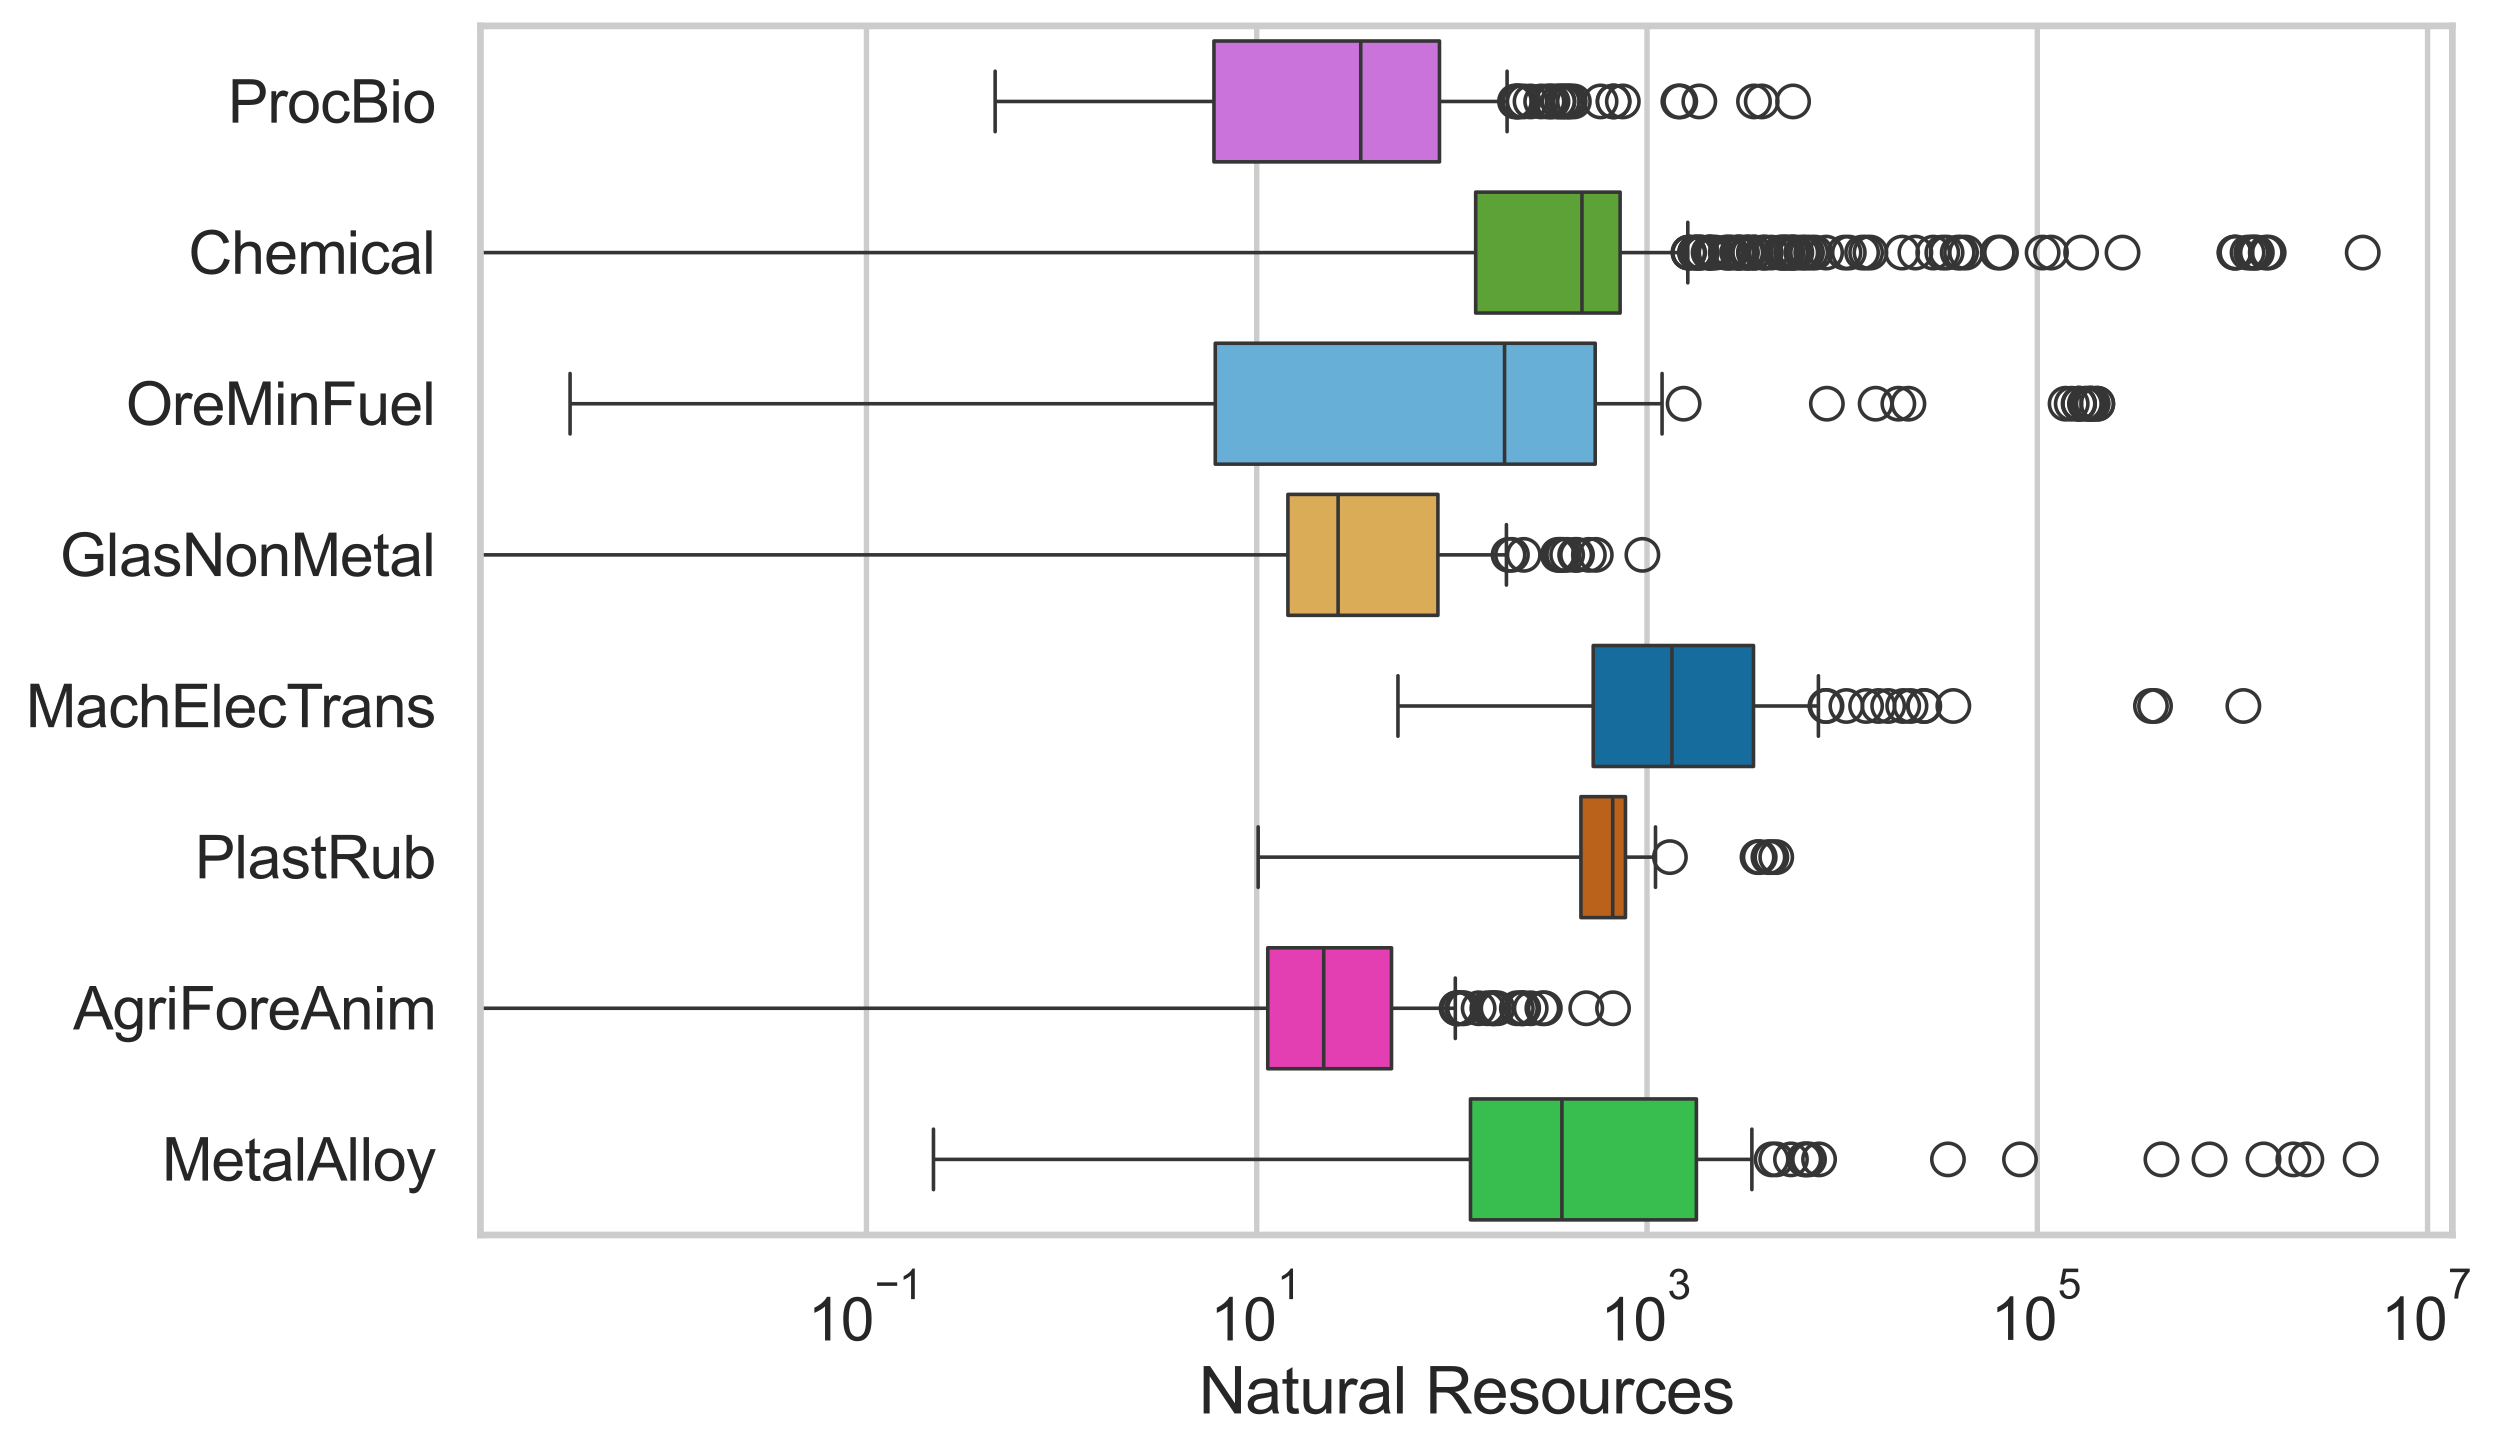 <?xml version="1.0" encoding="utf-8" standalone="no"?>
<!DOCTYPE svg PUBLIC "-//W3C//DTD SVG 1.1//EN"
  "http://www.w3.org/Graphics/SVG/1.1/DTD/svg11.dtd">
<svg xmlns:xlink="http://www.w3.org/1999/xlink" width="695.697pt" height="404.121pt" viewBox="0 0 695.697 404.121" xmlns="http://www.w3.org/2000/svg" version="1.1">
 <defs>
  <style type="text/css">*{stroke-linejoin: round; stroke-linecap: butt}</style>
 </defs>
 <g id="figure_1">
  <g id="patch_1">
   <path d="M 0 404.121 
L 695.697 404.121 
L 695.697 0 
L 0 0 
z
" style="fill: #ffffff"/>
  </g>
  <g id="axes_1">
   <g id="patch_2">
    <path d="M 133.697 343.665 
L 682.443 343.665 
L 682.443 7.2 
L 133.697 7.2 
z
" style="fill: #ffffff"/>
   </g>
   <g id="matplotlib.axis_1">
    <g id="xtick_1">
     <g id="line2d_1">
      <path d="M 241.115 343.665 
L 241.115 7.2 
" clip-path="url(#pe15b0f391d)" style="fill: none; stroke: #cccccc; stroke-width: 1.5; stroke-linecap: round"/>
     </g>
     <g id="text_1">
      <!-- $\mathdefault{10^{-1}}$ -->
      <g style="fill: #262626" transform="translate(224.78 373.18) scale(0.165 -0.165)">
       <defs>
        <path id="ArialMT-31" d="M 2384 0 
L 1822 0 
L 1822 3584 
Q 1619 3391 1289 3197 
Q 959 3003 697 2906 
L 697 3450 
Q 1169 3672 1522 3987 
Q 1875 4303 2022 4600 
L 2384 4600 
L 2384 0 
z
" transform="scale(0.016)"/>
        <path id="ArialMT-30" d="M 266 2259 
Q 266 3072 433 3567 
Q 600 4063 929 4331 
Q 1259 4600 1759 4600 
Q 2128 4600 2406 4451 
Q 2684 4303 2865 4023 
Q 3047 3744 3150 3342 
Q 3253 2941 3253 2259 
Q 3253 1453 3087 958 
Q 2922 463 2592 192 
Q 2263 -78 1759 -78 
Q 1097 -78 719 397 
Q 266 969 266 2259 
z
M 844 2259 
Q 844 1131 1108 757 
Q 1372 384 1759 384 
Q 2147 384 2411 759 
Q 2675 1134 2675 2259 
Q 2675 3391 2411 3762 
Q 2147 4134 1753 4134 
Q 1366 4134 1134 3806 
Q 844 3388 844 2259 
z
" transform="scale(0.016)"/>
        <path id="ArialMT-2212" d="M 3381 1997 
L 356 1997 
L 356 2522 
L 3381 2522 
L 3381 1997 
z
" transform="scale(0.016)"/>
       </defs>
       <use xlink:href="#ArialMT-31" transform="translate(0 0.994)"/>
       <use xlink:href="#ArialMT-30" transform="translate(55.615 0.994)"/>
       <use xlink:href="#ArialMT-2212" transform="translate(112.973 70.688) scale(0.7)"/>
       <use xlink:href="#ArialMT-31" transform="translate(153.852 70.688) scale(0.7)"/>
      </g>
     </g>
    </g>
    <g id="xtick_2">
     <g id="line2d_2">
      <path d="M 349.723 343.665 
L 349.723 7.2 
" clip-path="url(#pe15b0f391d)" style="fill: none; stroke: #cccccc; stroke-width: 1.5; stroke-linecap: round"/>
     </g>
     <g id="text_2">
      <!-- $\mathdefault{10^{1}}$ -->
      <g style="fill: #262626" transform="translate(336.77 373.18) scale(0.165 -0.165)">
       <use xlink:href="#ArialMT-31" transform="translate(0 0.994)"/>
       <use xlink:href="#ArialMT-30" transform="translate(55.615 0.994)"/>
       <use xlink:href="#ArialMT-31" transform="translate(112.973 70.688) scale(0.7)"/>
      </g>
     </g>
    </g>
    <g id="xtick_3">
     <g id="line2d_3">
      <path d="M 458.33 343.665 
L 458.33 7.2 
" clip-path="url(#pe15b0f391d)" style="fill: none; stroke: #cccccc; stroke-width: 1.5; stroke-linecap: round"/>
     </g>
     <g id="text_3">
      <!-- $\mathdefault{10^{3}}$ -->
      <g style="fill: #262626" transform="translate(445.377 373.18) scale(0.165 -0.165)">
       <defs>
        <path id="ArialMT-33" d="M 269 1209 
L 831 1284 
Q 928 806 1161 595 
Q 1394 384 1728 384 
Q 2125 384 2398 659 
Q 2672 934 2672 1341 
Q 2672 1728 2419 1979 
Q 2166 2231 1775 2231 
Q 1616 2231 1378 2169 
L 1441 2663 
Q 1497 2656 1531 2656 
Q 1891 2656 2178 2843 
Q 2466 3031 2466 3422 
Q 2466 3731 2256 3934 
Q 2047 4138 1716 4138 
Q 1388 4138 1169 3931 
Q 950 3725 888 3313 
L 325 3413 
Q 428 3978 793 4289 
Q 1159 4600 1703 4600 
Q 2078 4600 2393 4439 
Q 2709 4278 2876 4000 
Q 3044 3722 3044 3409 
Q 3044 3113 2884 2869 
Q 2725 2625 2413 2481 
Q 2819 2388 3044 2092 
Q 3269 1797 3269 1353 
Q 3269 753 2831 336 
Q 2394 -81 1725 -81 
Q 1122 -81 723 278 
Q 325 638 269 1209 
z
" transform="scale(0.016)"/>
       </defs>
       <use xlink:href="#ArialMT-31" transform="translate(0 0.994)"/>
       <use xlink:href="#ArialMT-30" transform="translate(55.615 0.994)"/>
       <use xlink:href="#ArialMT-33" transform="translate(112.973 70.688) scale(0.7)"/>
      </g>
     </g>
    </g>
    <g id="xtick_4">
     <g id="line2d_4">
      <path d="M 566.937 343.665 
L 566.937 7.2 
" clip-path="url(#pe15b0f391d)" style="fill: none; stroke: #cccccc; stroke-width: 1.5; stroke-linecap: round"/>
     </g>
     <g id="text_4">
      <!-- $\mathdefault{10^{5}}$ -->
      <g style="fill: #262626" transform="translate(553.985 373.015) scale(0.165 -0.165)">
       <defs>
        <path id="ArialMT-35" d="M 266 1200 
L 856 1250 
Q 922 819 1161 601 
Q 1400 384 1738 384 
Q 2144 384 2425 690 
Q 2706 997 2706 1503 
Q 2706 1984 2436 2262 
Q 2166 2541 1728 2541 
Q 1456 2541 1237 2417 
Q 1019 2294 894 2097 
L 366 2166 
L 809 4519 
L 3088 4519 
L 3088 3981 
L 1259 3981 
L 1013 2750 
Q 1425 3038 1878 3038 
Q 2478 3038 2890 2622 
Q 3303 2206 3303 1553 
Q 3303 931 2941 478 
Q 2500 -78 1738 -78 
Q 1113 -78 717 272 
Q 322 622 266 1200 
z
" transform="scale(0.016)"/>
       </defs>
       <use xlink:href="#ArialMT-31" transform="translate(0 0.88)"/>
       <use xlink:href="#ArialMT-30" transform="translate(55.615 0.88)"/>
       <use xlink:href="#ArialMT-35" transform="translate(112.973 70.573) scale(0.7)"/>
      </g>
     </g>
    </g>
    <g id="xtick_5">
     <g id="line2d_5">
      <path d="M 675.545 343.665 
L 675.545 7.2 
" clip-path="url(#pe15b0f391d)" style="fill: none; stroke: #cccccc; stroke-width: 1.5; stroke-linecap: round"/>
     </g>
     <g id="text_5">
      <!-- $\mathdefault{10^{7}}$ -->
      <g style="fill: #262626" transform="translate(662.592 373.015) scale(0.165 -0.165)">
       <defs>
        <path id="ArialMT-37" d="M 303 3981 
L 303 4522 
L 3269 4522 
L 3269 4084 
Q 2831 3619 2401 2847 
Q 1972 2075 1738 1259 
Q 1569 684 1522 0 
L 944 0 
Q 953 541 1156 1306 
Q 1359 2072 1739 2783 
Q 2119 3494 2547 3981 
L 303 3981 
z
" transform="scale(0.016)"/>
       </defs>
       <use xlink:href="#ArialMT-31" transform="translate(0 0.847)"/>
       <use xlink:href="#ArialMT-30" transform="translate(55.615 0.847)"/>
       <use xlink:href="#ArialMT-37" transform="translate(112.973 70.541) scale(0.7)"/>
      </g>
     </g>
    </g>
    <g id="text_6">
     <!-- Natural Resources -->
     <g style="fill: #262626" transform="translate(333.543 393.344) scale(0.18 -0.18)">
      <defs>
       <path id="ArialMT-4e" d="M 488 0 
L 488 4581 
L 1109 4581 
L 3516 984 
L 3516 4581 
L 4097 4581 
L 4097 0 
L 3475 0 
L 1069 3600 
L 1069 0 
L 488 0 
z
" transform="scale(0.016)"/>
       <path id="ArialMT-61" d="M 2588 409 
Q 2275 144 1986 34 
Q 1697 -75 1366 -75 
Q 819 -75 525 192 
Q 231 459 231 875 
Q 231 1119 342 1320 
Q 453 1522 633 1644 
Q 813 1766 1038 1828 
Q 1203 1872 1538 1913 
Q 2219 1994 2541 2106 
Q 2544 2222 2544 2253 
Q 2544 2597 2384 2738 
Q 2169 2928 1744 2928 
Q 1347 2928 1158 2789 
Q 969 2650 878 2297 
L 328 2372 
Q 403 2725 575 2942 
Q 747 3159 1072 3276 
Q 1397 3394 1825 3394 
Q 2250 3394 2515 3294 
Q 2781 3194 2906 3042 
Q 3031 2891 3081 2659 
Q 3109 2516 3109 2141 
L 3109 1391 
Q 3109 606 3145 398 
Q 3181 191 3288 0 
L 2700 0 
Q 2613 175 2588 409 
z
M 2541 1666 
Q 2234 1541 1622 1453 
Q 1275 1403 1131 1340 
Q 988 1278 909 1158 
Q 831 1038 831 891 
Q 831 666 1001 516 
Q 1172 366 1500 366 
Q 1825 366 2078 508 
Q 2331 650 2450 897 
Q 2541 1088 2541 1459 
L 2541 1666 
z
" transform="scale(0.016)"/>
       <path id="ArialMT-74" d="M 1650 503 
L 1731 6 
Q 1494 -44 1306 -44 
Q 1000 -44 831 53 
Q 663 150 594 308 
Q 525 466 525 972 
L 525 2881 
L 113 2881 
L 113 3319 
L 525 3319 
L 525 4141 
L 1084 4478 
L 1084 3319 
L 1650 3319 
L 1650 2881 
L 1084 2881 
L 1084 941 
Q 1084 700 1114 631 
Q 1144 563 1211 522 
Q 1278 481 1403 481 
Q 1497 481 1650 503 
z
" transform="scale(0.016)"/>
       <path id="ArialMT-75" d="M 2597 0 
L 2597 488 
Q 2209 -75 1544 -75 
Q 1250 -75 995 37 
Q 741 150 617 320 
Q 494 491 444 738 
Q 409 903 409 1263 
L 409 3319 
L 972 3319 
L 972 1478 
Q 972 1038 1006 884 
Q 1059 663 1231 536 
Q 1403 409 1656 409 
Q 1909 409 2131 539 
Q 2353 669 2445 892 
Q 2538 1116 2538 1541 
L 2538 3319 
L 3100 3319 
L 3100 0 
L 2597 0 
z
" transform="scale(0.016)"/>
       <path id="ArialMT-72" d="M 416 0 
L 416 3319 
L 922 3319 
L 922 2816 
Q 1116 3169 1280 3281 
Q 1444 3394 1641 3394 
Q 1925 3394 2219 3213 
L 2025 2691 
Q 1819 2813 1613 2813 
Q 1428 2813 1281 2702 
Q 1134 2591 1072 2394 
Q 978 2094 978 1738 
L 978 0 
L 416 0 
z
" transform="scale(0.016)"/>
       <path id="ArialMT-6c" d="M 409 0 
L 409 4581 
L 972 4581 
L 972 0 
L 409 0 
z
" transform="scale(0.016)"/>
       <path id="ArialMT-20" transform="scale(0.016)"/>
       <path id="ArialMT-52" d="M 503 0 
L 503 4581 
L 2534 4581 
Q 3147 4581 3465 4457 
Q 3784 4334 3975 4021 
Q 4166 3709 4166 3331 
Q 4166 2844 3850 2509 
Q 3534 2175 2875 2084 
Q 3116 1969 3241 1856 
Q 3506 1613 3744 1247 
L 4541 0 
L 3778 0 
L 3172 953 
Q 2906 1366 2734 1584 
Q 2563 1803 2427 1890 
Q 2291 1978 2150 2013 
Q 2047 2034 1813 2034 
L 1109 2034 
L 1109 0 
L 503 0 
z
M 1109 2559 
L 2413 2559 
Q 2828 2559 3062 2645 
Q 3297 2731 3419 2920 
Q 3541 3109 3541 3331 
Q 3541 3656 3305 3865 
Q 3069 4075 2559 4075 
L 1109 4075 
L 1109 2559 
z
" transform="scale(0.016)"/>
       <path id="ArialMT-65" d="M 2694 1069 
L 3275 997 
Q 3138 488 2766 206 
Q 2394 -75 1816 -75 
Q 1088 -75 661 373 
Q 234 822 234 1631 
Q 234 2469 665 2931 
Q 1097 3394 1784 3394 
Q 2450 3394 2872 2941 
Q 3294 2488 3294 1666 
Q 3294 1616 3291 1516 
L 816 1516 
Q 847 969 1125 678 
Q 1403 388 1819 388 
Q 2128 388 2347 550 
Q 2566 713 2694 1069 
z
M 847 1978 
L 2700 1978 
Q 2663 2397 2488 2606 
Q 2219 2931 1791 2931 
Q 1403 2931 1139 2672 
Q 875 2413 847 1978 
z
" transform="scale(0.016)"/>
       <path id="ArialMT-73" d="M 197 991 
L 753 1078 
Q 800 744 1014 566 
Q 1228 388 1613 388 
Q 2000 388 2187 545 
Q 2375 703 2375 916 
Q 2375 1106 2209 1216 
Q 2094 1291 1634 1406 
Q 1016 1563 777 1677 
Q 538 1791 414 1992 
Q 291 2194 291 2438 
Q 291 2659 392 2848 
Q 494 3038 669 3163 
Q 800 3259 1026 3326 
Q 1253 3394 1513 3394 
Q 1903 3394 2198 3281 
Q 2494 3169 2634 2976 
Q 2775 2784 2828 2463 
L 2278 2388 
Q 2241 2644 2061 2787 
Q 1881 2931 1553 2931 
Q 1166 2931 1000 2803 
Q 834 2675 834 2503 
Q 834 2394 903 2306 
Q 972 2216 1119 2156 
Q 1203 2125 1616 2013 
Q 2213 1853 2448 1751 
Q 2684 1650 2818 1456 
Q 2953 1263 2953 975 
Q 2953 694 2789 445 
Q 2625 197 2315 61 
Q 2006 -75 1616 -75 
Q 969 -75 630 194 
Q 291 463 197 991 
z
" transform="scale(0.016)"/>
       <path id="ArialMT-6f" d="M 213 1659 
Q 213 2581 725 3025 
Q 1153 3394 1769 3394 
Q 2453 3394 2887 2945 
Q 3322 2497 3322 1706 
Q 3322 1066 3130 698 
Q 2938 331 2570 128 
Q 2203 -75 1769 -75 
Q 1072 -75 642 372 
Q 213 819 213 1659 
z
M 791 1659 
Q 791 1022 1069 705 
Q 1347 388 1769 388 
Q 2188 388 2466 706 
Q 2744 1025 2744 1678 
Q 2744 2294 2464 2611 
Q 2184 2928 1769 2928 
Q 1347 2928 1069 2612 
Q 791 2297 791 1659 
z
" transform="scale(0.016)"/>
       <path id="ArialMT-63" d="M 2588 1216 
L 3141 1144 
Q 3050 572 2676 248 
Q 2303 -75 1759 -75 
Q 1078 -75 664 370 
Q 250 816 250 1647 
Q 250 2184 428 2587 
Q 606 2991 970 3192 
Q 1334 3394 1763 3394 
Q 2303 3394 2647 3120 
Q 2991 2847 3088 2344 
L 2541 2259 
Q 2463 2594 2264 2762 
Q 2066 2931 1784 2931 
Q 1359 2931 1093 2626 
Q 828 2322 828 1663 
Q 828 994 1084 691 
Q 1341 388 1753 388 
Q 2084 388 2306 591 
Q 2528 794 2588 1216 
z
" transform="scale(0.016)"/>
      </defs>
      <use xlink:href="#ArialMT-4e"/>
      <use xlink:href="#ArialMT-61" transform="translate(72.217 0)"/>
      <use xlink:href="#ArialMT-74" transform="translate(127.832 0)"/>
      <use xlink:href="#ArialMT-75" transform="translate(155.615 0)"/>
      <use xlink:href="#ArialMT-72" transform="translate(211.23 0)"/>
      <use xlink:href="#ArialMT-61" transform="translate(244.531 0)"/>
      <use xlink:href="#ArialMT-6c" transform="translate(300.146 0)"/>
      <use xlink:href="#ArialMT-20" transform="translate(322.363 0)"/>
      <use xlink:href="#ArialMT-52" transform="translate(350.146 0)"/>
      <use xlink:href="#ArialMT-65" transform="translate(422.363 0)"/>
      <use xlink:href="#ArialMT-73" transform="translate(477.979 0)"/>
      <use xlink:href="#ArialMT-6f" transform="translate(527.979 0)"/>
      <use xlink:href="#ArialMT-75" transform="translate(583.594 0)"/>
      <use xlink:href="#ArialMT-72" transform="translate(639.209 0)"/>
      <use xlink:href="#ArialMT-63" transform="translate(672.51 0)"/>
      <use xlink:href="#ArialMT-65" transform="translate(722.51 0)"/>
      <use xlink:href="#ArialMT-73" transform="translate(778.125 0)"/>
     </g>
    </g>
   </g>
   <g id="matplotlib.axis_2">
    <g id="ytick_1">
     <g id="text_7">
      <!-- ProcBio -->
      <g style="fill: #262626" transform="translate(63.424 34.134) scale(0.165 -0.165)">
       <defs>
        <path id="ArialMT-50" d="M 494 0 
L 494 4581 
L 2222 4581 
Q 2678 4581 2919 4538 
Q 3256 4481 3484 4323 
Q 3713 4166 3852 3881 
Q 3991 3597 3991 3256 
Q 3991 2672 3619 2267 
Q 3247 1863 2275 1863 
L 1100 1863 
L 1100 0 
L 494 0 
z
M 1100 2403 
L 2284 2403 
Q 2872 2403 3119 2622 
Q 3366 2841 3366 3238 
Q 3366 3525 3220 3729 
Q 3075 3934 2838 4000 
Q 2684 4041 2272 4041 
L 1100 4041 
L 1100 2403 
z
" transform="scale(0.016)"/>
        <path id="ArialMT-42" d="M 469 0 
L 469 4581 
L 2188 4581 
Q 2713 4581 3030 4442 
Q 3347 4303 3526 4014 
Q 3706 3725 3706 3409 
Q 3706 3116 3547 2856 
Q 3388 2597 3066 2438 
Q 3481 2316 3704 2022 
Q 3928 1728 3928 1328 
Q 3928 1006 3792 729 
Q 3656 453 3456 303 
Q 3256 153 2954 76 
Q 2653 0 2216 0 
L 469 0 
z
M 1075 2656 
L 2066 2656 
Q 2469 2656 2644 2709 
Q 2875 2778 2992 2937 
Q 3109 3097 3109 3338 
Q 3109 3566 3000 3739 
Q 2891 3913 2687 3977 
Q 2484 4041 1991 4041 
L 1075 4041 
L 1075 2656 
z
M 1075 541 
L 2216 541 
Q 2509 541 2628 563 
Q 2838 600 2978 687 
Q 3119 775 3209 942 
Q 3300 1109 3300 1328 
Q 3300 1584 3169 1773 
Q 3038 1963 2805 2039 
Q 2572 2116 2134 2116 
L 1075 2116 
L 1075 541 
z
" transform="scale(0.016)"/>
        <path id="ArialMT-69" d="M 425 3934 
L 425 4581 
L 988 4581 
L 988 3934 
L 425 3934 
z
M 425 0 
L 425 3319 
L 988 3319 
L 988 0 
L 425 0 
z
" transform="scale(0.016)"/>
       </defs>
       <use xlink:href="#ArialMT-50"/>
       <use xlink:href="#ArialMT-72" transform="translate(66.699 0)"/>
       <use xlink:href="#ArialMT-6f" transform="translate(100 0)"/>
       <use xlink:href="#ArialMT-63" transform="translate(155.615 0)"/>
       <use xlink:href="#ArialMT-42" transform="translate(205.615 0)"/>
       <use xlink:href="#ArialMT-69" transform="translate(272.314 0)"/>
       <use xlink:href="#ArialMT-6f" transform="translate(294.531 0)"/>
      </g>
     </g>
    </g>
    <g id="ytick_2">
     <g id="text_8">
      <!-- Chemical -->
      <g style="fill: #262626" transform="translate(52.428 76.192) scale(0.165 -0.165)">
       <defs>
        <path id="ArialMT-43" d="M 3763 1606 
L 4369 1453 
Q 4178 706 3683 314 
Q 3188 -78 2472 -78 
Q 1731 -78 1267 223 
Q 803 525 561 1097 
Q 319 1669 319 2325 
Q 319 3041 592 3573 
Q 866 4106 1370 4382 
Q 1875 4659 2481 4659 
Q 3169 4659 3637 4309 
Q 4106 3959 4291 3325 
L 3694 3184 
Q 3534 3684 3231 3912 
Q 2928 4141 2469 4141 
Q 1941 4141 1586 3887 
Q 1231 3634 1087 3207 
Q 944 2781 944 2328 
Q 944 1744 1114 1308 
Q 1284 872 1643 656 
Q 2003 441 2422 441 
Q 2931 441 3284 734 
Q 3638 1028 3763 1606 
z
" transform="scale(0.016)"/>
        <path id="ArialMT-68" d="M 422 0 
L 422 4581 
L 984 4581 
L 984 2938 
Q 1378 3394 1978 3394 
Q 2347 3394 2619 3248 
Q 2891 3103 3008 2847 
Q 3125 2591 3125 2103 
L 3125 0 
L 2563 0 
L 2563 2103 
Q 2563 2525 2380 2717 
Q 2197 2909 1863 2909 
Q 1613 2909 1392 2779 
Q 1172 2650 1078 2428 
Q 984 2206 984 1816 
L 984 0 
L 422 0 
z
" transform="scale(0.016)"/>
        <path id="ArialMT-6d" d="M 422 0 
L 422 3319 
L 925 3319 
L 925 2853 
Q 1081 3097 1340 3245 
Q 1600 3394 1931 3394 
Q 2300 3394 2536 3241 
Q 2772 3088 2869 2813 
Q 3263 3394 3894 3394 
Q 4388 3394 4653 3120 
Q 4919 2847 4919 2278 
L 4919 0 
L 4359 0 
L 4359 2091 
Q 4359 2428 4304 2576 
Q 4250 2725 4106 2815 
Q 3963 2906 3769 2906 
Q 3419 2906 3187 2673 
Q 2956 2441 2956 1928 
L 2956 0 
L 2394 0 
L 2394 2156 
Q 2394 2531 2256 2718 
Q 2119 2906 1806 2906 
Q 1569 2906 1367 2781 
Q 1166 2656 1075 2415 
Q 984 2175 984 1722 
L 984 0 
L 422 0 
z
" transform="scale(0.016)"/>
       </defs>
       <use xlink:href="#ArialMT-43"/>
       <use xlink:href="#ArialMT-68" transform="translate(72.217 0)"/>
       <use xlink:href="#ArialMT-65" transform="translate(127.832 0)"/>
       <use xlink:href="#ArialMT-6d" transform="translate(183.447 0)"/>
       <use xlink:href="#ArialMT-69" transform="translate(266.748 0)"/>
       <use xlink:href="#ArialMT-63" transform="translate(288.965 0)"/>
       <use xlink:href="#ArialMT-61" transform="translate(338.965 0)"/>
       <use xlink:href="#ArialMT-6c" transform="translate(394.58 0)"/>
      </g>
     </g>
    </g>
    <g id="ytick_3">
     <g id="text_9">
      <!-- OreMinFuel -->
      <g style="fill: #262626" transform="translate(35.013 118.25) scale(0.165 -0.165)">
       <defs>
        <path id="ArialMT-4f" d="M 309 2231 
Q 309 3372 921 4017 
Q 1534 4663 2503 4663 
Q 3138 4663 3647 4359 
Q 4156 4056 4423 3514 
Q 4691 2972 4691 2284 
Q 4691 1588 4409 1038 
Q 4128 488 3612 205 
Q 3097 -78 2500 -78 
Q 1853 -78 1343 234 
Q 834 547 571 1087 
Q 309 1628 309 2231 
z
M 934 2222 
Q 934 1394 1379 917 
Q 1825 441 2497 441 
Q 3181 441 3623 922 
Q 4066 1403 4066 2288 
Q 4066 2847 3877 3264 
Q 3688 3681 3323 3911 
Q 2959 4141 2506 4141 
Q 1863 4141 1398 3698 
Q 934 3256 934 2222 
z
" transform="scale(0.016)"/>
        <path id="ArialMT-4d" d="M 475 0 
L 475 4581 
L 1388 4581 
L 2472 1338 
Q 2622 884 2691 659 
Q 2769 909 2934 1394 
L 4031 4581 
L 4847 4581 
L 4847 0 
L 4263 0 
L 4263 3834 
L 2931 0 
L 2384 0 
L 1059 3900 
L 1059 0 
L 475 0 
z
" transform="scale(0.016)"/>
        <path id="ArialMT-6e" d="M 422 0 
L 422 3319 
L 928 3319 
L 928 2847 
Q 1294 3394 1984 3394 
Q 2284 3394 2536 3286 
Q 2788 3178 2913 3003 
Q 3038 2828 3088 2588 
Q 3119 2431 3119 2041 
L 3119 0 
L 2556 0 
L 2556 2019 
Q 2556 2363 2490 2533 
Q 2425 2703 2258 2804 
Q 2091 2906 1866 2906 
Q 1506 2906 1245 2678 
Q 984 2450 984 1813 
L 984 0 
L 422 0 
z
" transform="scale(0.016)"/>
        <path id="ArialMT-46" d="M 525 0 
L 525 4581 
L 3616 4581 
L 3616 4041 
L 1131 4041 
L 1131 2622 
L 3281 2622 
L 3281 2081 
L 1131 2081 
L 1131 0 
L 525 0 
z
" transform="scale(0.016)"/>
       </defs>
       <use xlink:href="#ArialMT-4f"/>
       <use xlink:href="#ArialMT-72" transform="translate(77.783 0)"/>
       <use xlink:href="#ArialMT-65" transform="translate(111.084 0)"/>
       <use xlink:href="#ArialMT-4d" transform="translate(166.699 0)"/>
       <use xlink:href="#ArialMT-69" transform="translate(250 0)"/>
       <use xlink:href="#ArialMT-6e" transform="translate(272.217 0)"/>
       <use xlink:href="#ArialMT-46" transform="translate(327.832 0)"/>
       <use xlink:href="#ArialMT-75" transform="translate(388.916 0)"/>
       <use xlink:href="#ArialMT-65" transform="translate(444.531 0)"/>
       <use xlink:href="#ArialMT-6c" transform="translate(500.146 0)"/>
      </g>
     </g>
    </g>
    <g id="ytick_4">
     <g id="text_10">
      <!-- GlasNonMetal -->
      <g style="fill: #262626" transform="translate(16.659 160.308) scale(0.165 -0.165)">
       <defs>
        <path id="ArialMT-47" d="M 2638 1797 
L 2638 2334 
L 4578 2338 
L 4578 638 
Q 4131 281 3656 101 
Q 3181 -78 2681 -78 
Q 2006 -78 1454 211 
Q 903 500 622 1047 
Q 341 1594 341 2269 
Q 341 2938 620 3517 
Q 900 4097 1425 4378 
Q 1950 4659 2634 4659 
Q 3131 4659 3532 4498 
Q 3934 4338 4162 4050 
Q 4391 3763 4509 3300 
L 3963 3150 
Q 3859 3500 3706 3700 
Q 3553 3900 3268 4020 
Q 2984 4141 2638 4141 
Q 2222 4141 1919 4014 
Q 1616 3888 1430 3681 
Q 1244 3475 1141 3228 
Q 966 2803 966 2306 
Q 966 1694 1177 1281 
Q 1388 869 1791 669 
Q 2194 469 2647 469 
Q 3041 469 3416 620 
Q 3791 772 3984 944 
L 3984 1797 
L 2638 1797 
z
" transform="scale(0.016)"/>
       </defs>
       <use xlink:href="#ArialMT-47"/>
       <use xlink:href="#ArialMT-6c" transform="translate(77.783 0)"/>
       <use xlink:href="#ArialMT-61" transform="translate(100 0)"/>
       <use xlink:href="#ArialMT-73" transform="translate(155.615 0)"/>
       <use xlink:href="#ArialMT-4e" transform="translate(205.615 0)"/>
       <use xlink:href="#ArialMT-6f" transform="translate(277.832 0)"/>
       <use xlink:href="#ArialMT-6e" transform="translate(333.447 0)"/>
       <use xlink:href="#ArialMT-4d" transform="translate(389.062 0)"/>
       <use xlink:href="#ArialMT-65" transform="translate(472.363 0)"/>
       <use xlink:href="#ArialMT-74" transform="translate(527.979 0)"/>
       <use xlink:href="#ArialMT-61" transform="translate(555.762 0)"/>
       <use xlink:href="#ArialMT-6c" transform="translate(611.377 0)"/>
      </g>
     </g>
    </g>
    <g id="ytick_5">
     <g id="text_11">
      <!-- MachElecTrans -->
      <g style="fill: #262626" transform="translate(7.2 202.366) scale(0.165 -0.165)">
       <defs>
        <path id="ArialMT-45" d="M 506 0 
L 506 4581 
L 3819 4581 
L 3819 4041 
L 1113 4041 
L 1113 2638 
L 3647 2638 
L 3647 2100 
L 1113 2100 
L 1113 541 
L 3925 541 
L 3925 0 
L 506 0 
z
" transform="scale(0.016)"/>
        <path id="ArialMT-54" d="M 1659 0 
L 1659 4041 
L 150 4041 
L 150 4581 
L 3781 4581 
L 3781 4041 
L 2266 4041 
L 2266 0 
L 1659 0 
z
" transform="scale(0.016)"/>
       </defs>
       <use xlink:href="#ArialMT-4d"/>
       <use xlink:href="#ArialMT-61" transform="translate(83.301 0)"/>
       <use xlink:href="#ArialMT-63" transform="translate(138.916 0)"/>
       <use xlink:href="#ArialMT-68" transform="translate(188.916 0)"/>
       <use xlink:href="#ArialMT-45" transform="translate(244.531 0)"/>
       <use xlink:href="#ArialMT-6c" transform="translate(311.23 0)"/>
       <use xlink:href="#ArialMT-65" transform="translate(333.447 0)"/>
       <use xlink:href="#ArialMT-63" transform="translate(389.062 0)"/>
       <use xlink:href="#ArialMT-54" transform="translate(439.062 0)"/>
       <use xlink:href="#ArialMT-72" transform="translate(496.396 0)"/>
       <use xlink:href="#ArialMT-61" transform="translate(529.697 0)"/>
       <use xlink:href="#ArialMT-6e" transform="translate(585.312 0)"/>
       <use xlink:href="#ArialMT-73" transform="translate(640.928 0)"/>
      </g>
     </g>
    </g>
    <g id="ytick_6">
     <g id="text_12">
      <!-- PlastRub -->
      <g style="fill: #262626" transform="translate(54.248 244.425) scale(0.165 -0.165)">
       <defs>
        <path id="ArialMT-62" d="M 941 0 
L 419 0 
L 419 4581 
L 981 4581 
L 981 2947 
Q 1338 3394 1891 3394 
Q 2197 3394 2470 3270 
Q 2744 3147 2920 2923 
Q 3097 2700 3197 2384 
Q 3297 2069 3297 1709 
Q 3297 856 2875 390 
Q 2453 -75 1863 -75 
Q 1275 -75 941 416 
L 941 0 
z
M 934 1684 
Q 934 1088 1097 822 
Q 1363 388 1816 388 
Q 2184 388 2453 708 
Q 2722 1028 2722 1663 
Q 2722 2313 2464 2622 
Q 2206 2931 1841 2931 
Q 1472 2931 1203 2611 
Q 934 2291 934 1684 
z
" transform="scale(0.016)"/>
       </defs>
       <use xlink:href="#ArialMT-50"/>
       <use xlink:href="#ArialMT-6c" transform="translate(66.699 0)"/>
       <use xlink:href="#ArialMT-61" transform="translate(88.916 0)"/>
       <use xlink:href="#ArialMT-73" transform="translate(144.531 0)"/>
       <use xlink:href="#ArialMT-74" transform="translate(194.531 0)"/>
       <use xlink:href="#ArialMT-52" transform="translate(222.314 0)"/>
       <use xlink:href="#ArialMT-75" transform="translate(294.531 0)"/>
       <use xlink:href="#ArialMT-62" transform="translate(350.146 0)"/>
      </g>
     </g>
    </g>
    <g id="ytick_7">
     <g id="text_13">
      <!-- AgriForeAnim -->
      <g style="fill: #262626" transform="translate(20.341 286.483) scale(0.165 -0.165)">
       <defs>
        <path id="ArialMT-41" d="M -9 0 
L 1750 4581 
L 2403 4581 
L 4278 0 
L 3588 0 
L 3053 1388 
L 1138 1388 
L 634 0 
L -9 0 
z
M 1313 1881 
L 2866 1881 
L 2388 3150 
Q 2169 3728 2063 4100 
Q 1975 3659 1816 3225 
L 1313 1881 
z
" transform="scale(0.016)"/>
        <path id="ArialMT-67" d="M 319 -275 
L 866 -356 
Q 900 -609 1056 -725 
Q 1266 -881 1628 -881 
Q 2019 -881 2231 -725 
Q 2444 -569 2519 -288 
Q 2563 -116 2559 434 
Q 2191 0 1641 0 
Q 956 0 581 494 
Q 206 988 206 1678 
Q 206 2153 378 2554 
Q 550 2956 876 3175 
Q 1203 3394 1644 3394 
Q 2231 3394 2613 2919 
L 2613 3319 
L 3131 3319 
L 3131 450 
Q 3131 -325 2973 -648 
Q 2816 -972 2473 -1159 
Q 2131 -1347 1631 -1347 
Q 1038 -1347 672 -1080 
Q 306 -813 319 -275 
z
M 784 1719 
Q 784 1066 1043 766 
Q 1303 466 1694 466 
Q 2081 466 2343 764 
Q 2606 1063 2606 1700 
Q 2606 2309 2336 2618 
Q 2066 2928 1684 2928 
Q 1309 2928 1046 2623 
Q 784 2319 784 1719 
z
" transform="scale(0.016)"/>
       </defs>
       <use xlink:href="#ArialMT-41"/>
       <use xlink:href="#ArialMT-67" transform="translate(66.699 0)"/>
       <use xlink:href="#ArialMT-72" transform="translate(122.314 0)"/>
       <use xlink:href="#ArialMT-69" transform="translate(155.615 0)"/>
       <use xlink:href="#ArialMT-46" transform="translate(177.832 0)"/>
       <use xlink:href="#ArialMT-6f" transform="translate(238.916 0)"/>
       <use xlink:href="#ArialMT-72" transform="translate(294.531 0)"/>
       <use xlink:href="#ArialMT-65" transform="translate(327.832 0)"/>
       <use xlink:href="#ArialMT-41" transform="translate(383.447 0)"/>
       <use xlink:href="#ArialMT-6e" transform="translate(450.146 0)"/>
       <use xlink:href="#ArialMT-69" transform="translate(505.762 0)"/>
       <use xlink:href="#ArialMT-6d" transform="translate(527.979 0)"/>
      </g>
     </g>
    </g>
    <g id="ytick_8">
     <g id="text_14">
      <!-- MetalAlloy -->
      <g style="fill: #262626" transform="translate(45.088 328.541) scale(0.165 -0.165)">
       <defs>
        <path id="ArialMT-79" d="M 397 -1278 
L 334 -750 
Q 519 -800 656 -800 
Q 844 -800 956 -737 
Q 1069 -675 1141 -563 
Q 1194 -478 1313 -144 
Q 1328 -97 1363 -6 
L 103 3319 
L 709 3319 
L 1400 1397 
Q 1534 1031 1641 628 
Q 1738 1016 1872 1384 
L 2581 3319 
L 3144 3319 
L 1881 -56 
Q 1678 -603 1566 -809 
Q 1416 -1088 1222 -1217 
Q 1028 -1347 759 -1347 
Q 597 -1347 397 -1278 
z
" transform="scale(0.016)"/>
       </defs>
       <use xlink:href="#ArialMT-4d"/>
       <use xlink:href="#ArialMT-65" transform="translate(83.301 0)"/>
       <use xlink:href="#ArialMT-74" transform="translate(138.916 0)"/>
       <use xlink:href="#ArialMT-61" transform="translate(166.699 0)"/>
       <use xlink:href="#ArialMT-6c" transform="translate(222.314 0)"/>
       <use xlink:href="#ArialMT-41" transform="translate(244.531 0)"/>
       <use xlink:href="#ArialMT-6c" transform="translate(311.23 0)"/>
       <use xlink:href="#ArialMT-6c" transform="translate(333.447 0)"/>
       <use xlink:href="#ArialMT-6f" transform="translate(355.664 0)"/>
       <use xlink:href="#ArialMT-79" transform="translate(411.279 0)"/>
      </g>
     </g>
    </g>
   </g>
   <g id="patch_3">
    <path d="M 337.816 11.406 
L 337.816 45.052 
L 400.575 45.052 
L 400.575 11.406 
L 337.816 11.406 
z
" clip-path="url(#pe15b0f391d)" style="fill: #ca74db; stroke: #353535; stroke-linejoin: miter"/>
   </g>
   <g id="line2d_6">
    <path d="M 337.816 28.229 
L 276.928 28.229 
" clip-path="url(#pe15b0f391d)" style="fill: none; stroke: #353535"/>
   </g>
   <g id="line2d_7">
    <path d="M 400.575 28.229 
L 419.391 28.229 
" clip-path="url(#pe15b0f391d)" style="fill: none; stroke: #353535"/>
   </g>
   <g id="line2d_8">
    <path d="M 276.928 19.817 
L 276.928 36.641 
" clip-path="url(#pe15b0f391d)" style="fill: none; stroke: #353535; stroke-linecap: round"/>
   </g>
   <g id="line2d_9">
    <path d="M 419.391 19.817 
L 419.391 36.641 
" clip-path="url(#pe15b0f391d)" style="fill: none; stroke: #353535; stroke-linecap: round"/>
   </g>
   <g id="line2d_10">
    <defs>
     <path id="m5e3886f202" d="M 0 4.5 
C 1.193 4.5 2.338 4.026 3.182 3.182 
C 4.026 2.338 4.5 1.193 4.5 0 
C 4.5 -1.193 4.026 -2.338 3.182 -3.182 
C 2.338 -4.026 1.193 -4.5 0 -4.5 
C -1.193 -4.5 -2.338 -4.026 -3.182 -3.182 
C -4.026 -2.338 -4.5 -1.193 -4.5 0 
C -4.5 1.193 -4.026 2.338 -3.182 3.182 
C -2.338 4.026 -1.193 4.5 0 4.5 
z
" style="stroke: #353535"/>
    </defs>
    <g clip-path="url(#pe15b0f391d)">
     <use xlink:href="#m5e3886f202" x="467.048" y="28.229" style="fill-opacity: 0; stroke: #353535"/>
     <use xlink:href="#m5e3886f202" x="423.995" y="28.229" style="fill-opacity: 0; stroke: #353535"/>
     <use xlink:href="#m5e3886f202" x="490.25" y="28.229" style="fill-opacity: 0; stroke: #353535"/>
     <use xlink:href="#m5e3886f202" x="432.03" y="28.229" style="fill-opacity: 0; stroke: #353535"/>
     <use xlink:href="#m5e3886f202" x="498.976" y="28.229" style="fill-opacity: 0; stroke: #353535"/>
     <use xlink:href="#m5e3886f202" x="422.766" y="28.229" style="fill-opacity: 0; stroke: #353535"/>
     <use xlink:href="#m5e3886f202" x="488.1" y="28.229" style="fill-opacity: 0; stroke: #353535"/>
     <use xlink:href="#m5e3886f202" x="433.742" y="28.229" style="fill-opacity: 0; stroke: #353535"/>
     <use xlink:href="#m5e3886f202" x="434.945" y="28.229" style="fill-opacity: 0; stroke: #353535"/>
     <use xlink:href="#m5e3886f202" x="437.97" y="28.229" style="fill-opacity: 0; stroke: #353535"/>
     <use xlink:href="#m5e3886f202" x="435.918" y="28.229" style="fill-opacity: 0; stroke: #353535"/>
     <use xlink:href="#m5e3886f202" x="425.91" y="28.229" style="fill-opacity: 0; stroke: #353535"/>
     <use xlink:href="#m5e3886f202" x="421.588" y="28.229" style="fill-opacity: 0; stroke: #353535"/>
     <use xlink:href="#m5e3886f202" x="434.958" y="28.229" style="fill-opacity: 0; stroke: #353535"/>
     <use xlink:href="#m5e3886f202" x="449.009" y="28.229" style="fill-opacity: 0; stroke: #353535"/>
     <use xlink:href="#m5e3886f202" x="422.327" y="28.229" style="fill-opacity: 0; stroke: #353535"/>
     <use xlink:href="#m5e3886f202" x="431.433" y="28.229" style="fill-opacity: 0; stroke: #353535"/>
     <use xlink:href="#m5e3886f202" x="445.41" y="28.229" style="fill-opacity: 0; stroke: #353535"/>
     <use xlink:href="#m5e3886f202" x="430.639" y="28.229" style="fill-opacity: 0; stroke: #353535"/>
     <use xlink:href="#m5e3886f202" x="449.03" y="28.229" style="fill-opacity: 0; stroke: #353535"/>
     <use xlink:href="#m5e3886f202" x="467.583" y="28.229" style="fill-opacity: 0; stroke: #353535"/>
     <use xlink:href="#m5e3886f202" x="428.864" y="28.229" style="fill-opacity: 0; stroke: #353535"/>
     <use xlink:href="#m5e3886f202" x="422.217" y="28.229" style="fill-opacity: 0; stroke: #353535"/>
     <use xlink:href="#m5e3886f202" x="451.598" y="28.229" style="fill-opacity: 0; stroke: #353535"/>
     <use xlink:href="#m5e3886f202" x="472.882" y="28.229" style="fill-opacity: 0; stroke: #353535"/>
     <use xlink:href="#m5e3886f202" x="436.545" y="28.229" style="fill-opacity: 0; stroke: #353535"/>
     <use xlink:href="#m5e3886f202" x="433.581" y="28.229" style="fill-opacity: 0; stroke: #353535"/>
     <use xlink:href="#m5e3886f202" x="436.833" y="28.229" style="fill-opacity: 0; stroke: #353535"/>
    </g>
   </g>
   <g id="patch_4">
    <path d="M 410.65 53.464 
L 410.65 87.11 
L 450.843 87.11 
L 450.843 53.464 
L 410.65 53.464 
z
" clip-path="url(#pe15b0f391d)" style="fill: #5ca236; stroke: #353535; stroke-linejoin: miter"/>
   </g>
   <g id="line2d_11">
    <path d="M 410.65 70.287 
L -1 70.287 
" clip-path="url(#pe15b0f391d)" style="fill: none; stroke: #353535"/>
   </g>
   <g id="line2d_12">
    <path d="M 450.843 70.287 
L 469.68 70.287 
" clip-path="url(#pe15b0f391d)" style="fill: none; stroke: #353535"/>
   </g>
   <g id="line2d_13">
    <path clip-path="url(#pe15b0f391d)" style="fill: none; stroke: #353535; stroke-linecap: round"/>
   </g>
   <g id="line2d_14">
    <path d="M 469.68 61.875 
L 469.68 78.699 
" clip-path="url(#pe15b0f391d)" style="fill: none; stroke: #353535; stroke-linecap: round"/>
   </g>
   <g id="line2d_15">
    <g clip-path="url(#pe15b0f391d)">
     <use xlink:href="#m5e3886f202" x="540.505" y="70.287" style="fill-opacity: 0; stroke: #353535"/>
     <use xlink:href="#m5e3886f202" x="481.859" y="70.287" style="fill-opacity: 0; stroke: #353535"/>
     <use xlink:href="#m5e3886f202" x="477.385" y="70.287" style="fill-opacity: 0; stroke: #353535"/>
     <use xlink:href="#m5e3886f202" x="568.419" y="70.287" style="fill-opacity: 0; stroke: #353535"/>
     <use xlink:href="#m5e3886f202" x="621.784" y="70.287" style="fill-opacity: 0; stroke: #353535"/>
     <use xlink:href="#m5e3886f202" x="498.411" y="70.287" style="fill-opacity: 0; stroke: #353535"/>
     <use xlink:href="#m5e3886f202" x="491.342" y="70.287" style="fill-opacity: 0; stroke: #353535"/>
     <use xlink:href="#m5e3886f202" x="485.961" y="70.287" style="fill-opacity: 0; stroke: #353535"/>
     <use xlink:href="#m5e3886f202" x="501.275" y="70.287" style="fill-opacity: 0; stroke: #353535"/>
     <use xlink:href="#m5e3886f202" x="473.249" y="70.287" style="fill-opacity: 0; stroke: #353535"/>
     <use xlink:href="#m5e3886f202" x="547.093" y="70.287" style="fill-opacity: 0; stroke: #353535"/>
     <use xlink:href="#m5e3886f202" x="486.355" y="70.287" style="fill-opacity: 0; stroke: #353535"/>
     <use xlink:href="#m5e3886f202" x="544.789" y="70.287" style="fill-opacity: 0; stroke: #353535"/>
     <use xlink:href="#m5e3886f202" x="486.763" y="70.287" style="fill-opacity: 0; stroke: #353535"/>
     <use xlink:href="#m5e3886f202" x="475.841" y="70.287" style="fill-opacity: 0; stroke: #353535"/>
     <use xlink:href="#m5e3886f202" x="545.721" y="70.287" style="fill-opacity: 0; stroke: #353535"/>
     <use xlink:href="#m5e3886f202" x="495.7" y="70.287" style="fill-opacity: 0; stroke: #353535"/>
     <use xlink:href="#m5e3886f202" x="471.679" y="70.287" style="fill-opacity: 0; stroke: #353535"/>
     <use xlink:href="#m5e3886f202" x="495.39" y="70.287" style="fill-opacity: 0; stroke: #353535"/>
     <use xlink:href="#m5e3886f202" x="471.759" y="70.287" style="fill-opacity: 0; stroke: #353535"/>
     <use xlink:href="#m5e3886f202" x="628.032" y="70.287" style="fill-opacity: 0; stroke: #353535"/>
     <use xlink:href="#m5e3886f202" x="513.295" y="70.287" style="fill-opacity: 0; stroke: #353535"/>
     <use xlink:href="#m5e3886f202" x="498.796" y="70.287" style="fill-opacity: 0; stroke: #353535"/>
     <use xlink:href="#m5e3886f202" x="476.558" y="70.287" style="fill-opacity: 0; stroke: #353535"/>
     <use xlink:href="#m5e3886f202" x="537.975" y="70.287" style="fill-opacity: 0; stroke: #353535"/>
     <use xlink:href="#m5e3886f202" x="541.701" y="70.287" style="fill-opacity: 0; stroke: #353535"/>
     <use xlink:href="#m5e3886f202" x="472.452" y="70.287" style="fill-opacity: 0; stroke: #353535"/>
     <use xlink:href="#m5e3886f202" x="497.433" y="70.287" style="fill-opacity: 0; stroke: #353535"/>
     <use xlink:href="#m5e3886f202" x="480.236" y="70.287" style="fill-opacity: 0; stroke: #353535"/>
     <use xlink:href="#m5e3886f202" x="626.935" y="70.287" style="fill-opacity: 0; stroke: #353535"/>
     <use xlink:href="#m5e3886f202" x="496.66" y="70.287" style="fill-opacity: 0; stroke: #353535"/>
     <use xlink:href="#m5e3886f202" x="475.702" y="70.287" style="fill-opacity: 0; stroke: #353535"/>
     <use xlink:href="#m5e3886f202" x="488.209" y="70.287" style="fill-opacity: 0; stroke: #353535"/>
     <use xlink:href="#m5e3886f202" x="622.334" y="70.287" style="fill-opacity: 0; stroke: #353535"/>
     <use xlink:href="#m5e3886f202" x="469.949" y="70.287" style="fill-opacity: 0; stroke: #353535"/>
     <use xlink:href="#m5e3886f202" x="502.859" y="70.287" style="fill-opacity: 0; stroke: #353535"/>
     <use xlink:href="#m5e3886f202" x="480.704" y="70.287" style="fill-opacity: 0; stroke: #353535"/>
     <use xlink:href="#m5e3886f202" x="499.024" y="70.287" style="fill-opacity: 0; stroke: #353535"/>
     <use xlink:href="#m5e3886f202" x="631.328" y="70.287" style="fill-opacity: 0; stroke: #353535"/>
     <use xlink:href="#m5e3886f202" x="492.95" y="70.287" style="fill-opacity: 0; stroke: #353535"/>
     <use xlink:href="#m5e3886f202" x="508.162" y="70.287" style="fill-opacity: 0; stroke: #353535"/>
     <use xlink:href="#m5e3886f202" x="514.489" y="70.287" style="fill-opacity: 0; stroke: #353535"/>
     <use xlink:href="#m5e3886f202" x="519.306" y="70.287" style="fill-opacity: 0; stroke: #353535"/>
     <use xlink:href="#m5e3886f202" x="486.409" y="70.287" style="fill-opacity: 0; stroke: #353535"/>
     <use xlink:href="#m5e3886f202" x="579.129" y="70.287" style="fill-opacity: 0; stroke: #353535"/>
     <use xlink:href="#m5e3886f202" x="555.91" y="70.287" style="fill-opacity: 0; stroke: #353535"/>
     <use xlink:href="#m5e3886f202" x="488.058" y="70.287" style="fill-opacity: 0; stroke: #353535"/>
     <use xlink:href="#m5e3886f202" x="491.018" y="70.287" style="fill-opacity: 0; stroke: #353535"/>
     <use xlink:href="#m5e3886f202" x="470.034" y="70.287" style="fill-opacity: 0; stroke: #353535"/>
     <use xlink:href="#m5e3886f202" x="488.238" y="70.287" style="fill-opacity: 0; stroke: #353535"/>
     <use xlink:href="#m5e3886f202" x="490.339" y="70.287" style="fill-opacity: 0; stroke: #353535"/>
     <use xlink:href="#m5e3886f202" x="496.24" y="70.287" style="fill-opacity: 0; stroke: #353535"/>
     <use xlink:href="#m5e3886f202" x="556.831" y="70.287" style="fill-opacity: 0; stroke: #353535"/>
     <use xlink:href="#m5e3886f202" x="475.779" y="70.287" style="fill-opacity: 0; stroke: #353535"/>
     <use xlink:href="#m5e3886f202" x="625.447" y="70.287" style="fill-opacity: 0; stroke: #353535"/>
     <use xlink:href="#m5e3886f202" x="502.016" y="70.287" style="fill-opacity: 0; stroke: #353535"/>
     <use xlink:href="#m5e3886f202" x="627.549" y="70.287" style="fill-opacity: 0; stroke: #353535"/>
     <use xlink:href="#m5e3886f202" x="657.5" y="70.287" style="fill-opacity: 0; stroke: #353535"/>
     <use xlink:href="#m5e3886f202" x="499.9" y="70.287" style="fill-opacity: 0; stroke: #353535"/>
     <use xlink:href="#m5e3886f202" x="484.762" y="70.287" style="fill-opacity: 0; stroke: #353535"/>
     <use xlink:href="#m5e3886f202" x="518.178" y="70.287" style="fill-opacity: 0; stroke: #353535"/>
     <use xlink:href="#m5e3886f202" x="504.016" y="70.287" style="fill-opacity: 0; stroke: #353535"/>
     <use xlink:href="#m5e3886f202" x="475.467" y="70.287" style="fill-opacity: 0; stroke: #353535"/>
     <use xlink:href="#m5e3886f202" x="505.128" y="70.287" style="fill-opacity: 0; stroke: #353535"/>
     <use xlink:href="#m5e3886f202" x="469.844" y="70.287" style="fill-opacity: 0; stroke: #353535"/>
     <use xlink:href="#m5e3886f202" x="520.505" y="70.287" style="fill-opacity: 0; stroke: #353535"/>
     <use xlink:href="#m5e3886f202" x="483.902" y="70.287" style="fill-opacity: 0; stroke: #353535"/>
     <use xlink:href="#m5e3886f202" x="621.877" y="70.287" style="fill-opacity: 0; stroke: #353535"/>
     <use xlink:href="#m5e3886f202" x="472.26" y="70.287" style="fill-opacity: 0; stroke: #353535"/>
     <use xlink:href="#m5e3886f202" x="590.657" y="70.287" style="fill-opacity: 0; stroke: #353535"/>
     <use xlink:href="#m5e3886f202" x="483.431" y="70.287" style="fill-opacity: 0; stroke: #353535"/>
     <use xlink:href="#m5e3886f202" x="483.602" y="70.287" style="fill-opacity: 0; stroke: #353535"/>
     <use xlink:href="#m5e3886f202" x="529.323" y="70.287" style="fill-opacity: 0; stroke: #353535"/>
     <use xlink:href="#m5e3886f202" x="498.984" y="70.287" style="fill-opacity: 0; stroke: #353535"/>
     <use xlink:href="#m5e3886f202" x="481.35" y="70.287" style="fill-opacity: 0; stroke: #353535"/>
     <use xlink:href="#m5e3886f202" x="630.507" y="70.287" style="fill-opacity: 0; stroke: #353535"/>
     <use xlink:href="#m5e3886f202" x="570.76" y="70.287" style="fill-opacity: 0; stroke: #353535"/>
     <use xlink:href="#m5e3886f202" x="497.069" y="70.287" style="fill-opacity: 0; stroke: #353535"/>
     <use xlink:href="#m5e3886f202" x="533.004" y="70.287" style="fill-opacity: 0; stroke: #353535"/>
     <use xlink:href="#m5e3886f202" x="472.831" y="70.287" style="fill-opacity: 0; stroke: #353535"/>
     <use xlink:href="#m5e3886f202" x="484.057" y="70.287" style="fill-opacity: 0; stroke: #353535"/>
     <use xlink:href="#m5e3886f202" x="473.582" y="70.287" style="fill-opacity: 0; stroke: #353535"/>
     <use xlink:href="#m5e3886f202" x="626.488" y="70.287" style="fill-opacity: 0; stroke: #353535"/>
    </g>
   </g>
   <g id="patch_5">
    <path d="M 338.185 95.522 
L 338.185 129.168 
L 443.909 129.168 
L 443.909 95.522 
L 338.185 95.522 
z
" clip-path="url(#pe15b0f391d)" style="fill: #68afd7; stroke: #353535; stroke-linejoin: miter"/>
   </g>
   <g id="line2d_16">
    <path d="M 338.185 112.345 
L 158.64 112.345 
" clip-path="url(#pe15b0f391d)" style="fill: none; stroke: #353535"/>
   </g>
   <g id="line2d_17">
    <path d="M 443.909 112.345 
L 462.518 112.345 
" clip-path="url(#pe15b0f391d)" style="fill: none; stroke: #353535"/>
   </g>
   <g id="line2d_18">
    <path d="M 158.64 103.934 
L 158.64 120.757 
" clip-path="url(#pe15b0f391d)" style="fill: none; stroke: #353535; stroke-linecap: round"/>
   </g>
   <g id="line2d_19">
    <path d="M 462.518 103.934 
L 462.518 120.757 
" clip-path="url(#pe15b0f391d)" style="fill: none; stroke: #353535; stroke-linecap: round"/>
   </g>
   <g id="line2d_20">
    <g clip-path="url(#pe15b0f391d)">
     <use xlink:href="#m5e3886f202" x="576.515" y="112.345" style="fill-opacity: 0; stroke: #353535"/>
     <use xlink:href="#m5e3886f202" x="581.683" y="112.345" style="fill-opacity: 0; stroke: #353535"/>
     <use xlink:href="#m5e3886f202" x="583.638" y="112.345" style="fill-opacity: 0; stroke: #353535"/>
     <use xlink:href="#m5e3886f202" x="468.512" y="112.345" style="fill-opacity: 0; stroke: #353535"/>
     <use xlink:href="#m5e3886f202" x="578.431" y="112.345" style="fill-opacity: 0; stroke: #353535"/>
     <use xlink:href="#m5e3886f202" x="578.574" y="112.345" style="fill-opacity: 0; stroke: #353535"/>
     <use xlink:href="#m5e3886f202" x="580.187" y="112.345" style="fill-opacity: 0; stroke: #353535"/>
     <use xlink:href="#m5e3886f202" x="583.638" y="112.345" style="fill-opacity: 0; stroke: #353535"/>
     <use xlink:href="#m5e3886f202" x="521.951" y="112.345" style="fill-opacity: 0; stroke: #353535"/>
     <use xlink:href="#m5e3886f202" x="574.804" y="112.345" style="fill-opacity: 0; stroke: #353535"/>
     <use xlink:href="#m5e3886f202" x="581.683" y="112.345" style="fill-opacity: 0; stroke: #353535"/>
     <use xlink:href="#m5e3886f202" x="531.075" y="112.345" style="fill-opacity: 0; stroke: #353535"/>
     <use xlink:href="#m5e3886f202" x="580.899" y="112.345" style="fill-opacity: 0; stroke: #353535"/>
     <use xlink:href="#m5e3886f202" x="582.364" y="112.345" style="fill-opacity: 0; stroke: #353535"/>
     <use xlink:href="#m5e3886f202" x="581.838" y="112.345" style="fill-opacity: 0; stroke: #353535"/>
     <use xlink:href="#m5e3886f202" x="578.555" y="112.345" style="fill-opacity: 0; stroke: #353535"/>
     <use xlink:href="#m5e3886f202" x="508.382" y="112.345" style="fill-opacity: 0; stroke: #353535"/>
     <use xlink:href="#m5e3886f202" x="528.267" y="112.345" style="fill-opacity: 0; stroke: #353535"/>
    </g>
   </g>
   <g id="patch_6">
    <path d="M 358.4 137.58 
L 358.4 171.226 
L 400.141 171.226 
L 400.141 137.58 
L 358.4 137.58 
z
" clip-path="url(#pe15b0f391d)" style="fill: #daac58; stroke: #353535; stroke-linejoin: miter"/>
   </g>
   <g id="line2d_21">
    <path d="M 358.4 154.403 
L -1 154.403 
" clip-path="url(#pe15b0f391d)" style="fill: none; stroke: #353535"/>
   </g>
   <g id="line2d_22">
    <path d="M 400.141 154.403 
L 419.205 154.403 
" clip-path="url(#pe15b0f391d)" style="fill: none; stroke: #353535"/>
   </g>
   <g id="line2d_23">
    <path clip-path="url(#pe15b0f391d)" style="fill: none; stroke: #353535; stroke-linecap: round"/>
   </g>
   <g id="line2d_24">
    <path d="M 419.205 145.992 
L 419.205 162.815 
" clip-path="url(#pe15b0f391d)" style="fill: none; stroke: #353535; stroke-linecap: round"/>
   </g>
   <g id="line2d_25">
    <g clip-path="url(#pe15b0f391d)">
     <use xlink:href="#m5e3886f202" x="434.292" y="154.403" style="fill-opacity: 0; stroke: #353535"/>
     <use xlink:href="#m5e3886f202" x="438.331" y="154.403" style="fill-opacity: 0; stroke: #353535"/>
     <use xlink:href="#m5e3886f202" x="434.992" y="154.403" style="fill-opacity: 0; stroke: #353535"/>
     <use xlink:href="#m5e3886f202" x="424.013" y="154.403" style="fill-opacity: 0; stroke: #353535"/>
     <use xlink:href="#m5e3886f202" x="434.107" y="154.403" style="fill-opacity: 0; stroke: #353535"/>
     <use xlink:href="#m5e3886f202" x="419.799" y="154.403" style="fill-opacity: 0; stroke: #353535"/>
     <use xlink:href="#m5e3886f202" x="420.74" y="154.403" style="fill-opacity: 0; stroke: #353535"/>
     <use xlink:href="#m5e3886f202" x="436.1" y="154.403" style="fill-opacity: 0; stroke: #353535"/>
     <use xlink:href="#m5e3886f202" x="438.853" y="154.403" style="fill-opacity: 0; stroke: #353535"/>
     <use xlink:href="#m5e3886f202" x="457.045" y="154.403" style="fill-opacity: 0; stroke: #353535"/>
     <use xlink:href="#m5e3886f202" x="444.077" y="154.403" style="fill-opacity: 0; stroke: #353535"/>
     <use xlink:href="#m5e3886f202" x="442.148" y="154.403" style="fill-opacity: 0; stroke: #353535"/>
     <use xlink:href="#m5e3886f202" x="433.514" y="154.403" style="fill-opacity: 0; stroke: #353535"/>
    </g>
   </g>
   <g id="patch_7">
    <path d="M 443.358 179.638 
L 443.358 213.285 
L 487.961 213.285 
L 487.961 179.638 
L 443.358 179.638 
z
" clip-path="url(#pe15b0f391d)" style="fill: #166c9c; stroke: #353535; stroke-linejoin: miter"/>
   </g>
   <g id="line2d_26">
    <path d="M 443.358 196.461 
L 389.022 196.461 
" clip-path="url(#pe15b0f391d)" style="fill: none; stroke: #353535"/>
   </g>
   <g id="line2d_27">
    <path d="M 487.961 196.461 
L 506.023 196.461 
" clip-path="url(#pe15b0f391d)" style="fill: none; stroke: #353535"/>
   </g>
   <g id="line2d_28">
    <path d="M 389.022 188.05 
L 389.022 204.873 
" clip-path="url(#pe15b0f391d)" style="fill: none; stroke: #353535; stroke-linecap: round"/>
   </g>
   <g id="line2d_29">
    <path d="M 506.023 188.05 
L 506.023 204.873 
" clip-path="url(#pe15b0f391d)" style="fill: none; stroke: #353535; stroke-linecap: round"/>
   </g>
   <g id="line2d_30">
    <g clip-path="url(#pe15b0f391d)">
     <use xlink:href="#m5e3886f202" x="525.436" y="196.461" style="fill-opacity: 0; stroke: #353535"/>
     <use xlink:href="#m5e3886f202" x="507.968" y="196.461" style="fill-opacity: 0; stroke: #353535"/>
     <use xlink:href="#m5e3886f202" x="519.296" y="196.461" style="fill-opacity: 0; stroke: #353535"/>
     <use xlink:href="#m5e3886f202" x="535.362" y="196.461" style="fill-opacity: 0; stroke: #353535"/>
     <use xlink:href="#m5e3886f202" x="531.655" y="196.461" style="fill-opacity: 0; stroke: #353535"/>
     <use xlink:href="#m5e3886f202" x="543.574" y="196.461" style="fill-opacity: 0; stroke: #353535"/>
     <use xlink:href="#m5e3886f202" x="599.699" y="196.461" style="fill-opacity: 0; stroke: #353535"/>
     <use xlink:href="#m5e3886f202" x="624.282" y="196.461" style="fill-opacity: 0; stroke: #353535"/>
     <use xlink:href="#m5e3886f202" x="508.289" y="196.461" style="fill-opacity: 0; stroke: #353535"/>
     <use xlink:href="#m5e3886f202" x="513.808" y="196.461" style="fill-opacity: 0; stroke: #353535"/>
     <use xlink:href="#m5e3886f202" x="535.491" y="196.461" style="fill-opacity: 0; stroke: #353535"/>
     <use xlink:href="#m5e3886f202" x="598.564" y="196.461" style="fill-opacity: 0; stroke: #353535"/>
     <use xlink:href="#m5e3886f202" x="529.617" y="196.461" style="fill-opacity: 0; stroke: #353535"/>
     <use xlink:href="#m5e3886f202" x="522.748" y="196.461" style="fill-opacity: 0; stroke: #353535"/>
    </g>
   </g>
   <g id="patch_8">
    <path d="M 439.936 221.696 
L 439.936 255.343 
L 452.328 255.343 
L 452.328 221.696 
L 439.936 221.696 
z
" clip-path="url(#pe15b0f391d)" style="fill: #ba611b; stroke: #353535; stroke-linejoin: miter"/>
   </g>
   <g id="line2d_31">
    <path d="M 439.936 238.519 
L 350.118 238.519 
" clip-path="url(#pe15b0f391d)" style="fill: none; stroke: #353535"/>
   </g>
   <g id="line2d_32">
    <path d="M 452.328 238.519 
L 460.688 238.519 
" clip-path="url(#pe15b0f391d)" style="fill: none; stroke: #353535"/>
   </g>
   <g id="line2d_33">
    <path d="M 350.118 230.108 
L 350.118 246.931 
" clip-path="url(#pe15b0f391d)" style="fill: none; stroke: #353535; stroke-linecap: round"/>
   </g>
   <g id="line2d_34">
    <path d="M 460.688 230.108 
L 460.688 246.931 
" clip-path="url(#pe15b0f391d)" style="fill: none; stroke: #353535; stroke-linecap: round"/>
   </g>
   <g id="line2d_35">
    <g clip-path="url(#pe15b0f391d)">
     <use xlink:href="#m5e3886f202" x="489.086" y="238.519" style="fill-opacity: 0; stroke: #353535"/>
     <use xlink:href="#m5e3886f202" x="489.693" y="238.519" style="fill-opacity: 0; stroke: #353535"/>
     <use xlink:href="#m5e3886f202" x="464.702" y="238.519" style="fill-opacity: 0; stroke: #353535"/>
     <use xlink:href="#m5e3886f202" x="494.287" y="238.519" style="fill-opacity: 0; stroke: #353535"/>
     <use xlink:href="#m5e3886f202" x="492.12" y="238.519" style="fill-opacity: 0; stroke: #353535"/>
     <use xlink:href="#m5e3886f202" x="492.936" y="238.519" style="fill-opacity: 0; stroke: #353535"/>
    </g>
   </g>
   <g id="patch_9">
    <path d="M 352.794 263.754 
L 352.794 297.401 
L 387.229 297.401 
L 387.229 263.754 
L 352.794 263.754 
z
" clip-path="url(#pe15b0f391d)" style="fill: #e33eb2; stroke: #353535; stroke-linejoin: miter"/>
   </g>
   <g id="line2d_36">
    <path d="M 352.794 280.577 
L -1 280.577 
" clip-path="url(#pe15b0f391d)" style="fill: none; stroke: #353535"/>
   </g>
   <g id="line2d_37">
    <path d="M 387.229 280.577 
L 404.98 280.577 
" clip-path="url(#pe15b0f391d)" style="fill: none; stroke: #353535"/>
   </g>
   <g id="line2d_38">
    <path clip-path="url(#pe15b0f391d)" style="fill: none; stroke: #353535; stroke-linecap: round"/>
   </g>
   <g id="line2d_39">
    <path d="M 404.98 272.166 
L 404.98 288.989 
" clip-path="url(#pe15b0f391d)" style="fill: none; stroke: #353535; stroke-linecap: round"/>
   </g>
   <g id="line2d_40">
    <g clip-path="url(#pe15b0f391d)">
     <use xlink:href="#m5e3886f202" x="423.874" y="280.577" style="fill-opacity: 0; stroke: #353535"/>
     <use xlink:href="#m5e3886f202" x="405.518" y="280.577" style="fill-opacity: 0; stroke: #353535"/>
     <use xlink:href="#m5e3886f202" x="423.714" y="280.577" style="fill-opacity: 0; stroke: #353535"/>
     <use xlink:href="#m5e3886f202" x="413.89" y="280.577" style="fill-opacity: 0; stroke: #353535"/>
     <use xlink:href="#m5e3886f202" x="441.425" y="280.577" style="fill-opacity: 0; stroke: #353535"/>
     <use xlink:href="#m5e3886f202" x="405.929" y="280.577" style="fill-opacity: 0; stroke: #353535"/>
     <use xlink:href="#m5e3886f202" x="405.328" y="280.577" style="fill-opacity: 0; stroke: #353535"/>
     <use xlink:href="#m5e3886f202" x="423.254" y="280.577" style="fill-opacity: 0; stroke: #353535"/>
     <use xlink:href="#m5e3886f202" x="407.387" y="280.577" style="fill-opacity: 0; stroke: #353535"/>
     <use xlink:href="#m5e3886f202" x="415.755" y="280.577" style="fill-opacity: 0; stroke: #353535"/>
     <use xlink:href="#m5e3886f202" x="422.106" y="280.577" style="fill-opacity: 0; stroke: #353535"/>
     <use xlink:href="#m5e3886f202" x="406.921" y="280.577" style="fill-opacity: 0; stroke: #353535"/>
     <use xlink:href="#m5e3886f202" x="415.574" y="280.577" style="fill-opacity: 0; stroke: #353535"/>
     <use xlink:href="#m5e3886f202" x="425.958" y="280.577" style="fill-opacity: 0; stroke: #353535"/>
     <use xlink:href="#m5e3886f202" x="429.204" y="280.577" style="fill-opacity: 0; stroke: #353535"/>
     <use xlink:href="#m5e3886f202" x="429.898" y="280.577" style="fill-opacity: 0; stroke: #353535"/>
     <use xlink:href="#m5e3886f202" x="448.868" y="280.577" style="fill-opacity: 0; stroke: #353535"/>
     <use xlink:href="#m5e3886f202" x="411.474" y="280.577" style="fill-opacity: 0; stroke: #353535"/>
     <use xlink:href="#m5e3886f202" x="415.175" y="280.577" style="fill-opacity: 0; stroke: #353535"/>
     <use xlink:href="#m5e3886f202" x="405.689" y="280.577" style="fill-opacity: 0; stroke: #353535"/>
     <use xlink:href="#m5e3886f202" x="405.618" y="280.577" style="fill-opacity: 0; stroke: #353535"/>
     <use xlink:href="#m5e3886f202" x="416.724" y="280.577" style="fill-opacity: 0; stroke: #353535"/>
    </g>
   </g>
   <g id="patch_10">
    <path d="M 409.204 305.812 
L 409.204 339.459 
L 472.071 339.459 
L 472.071 305.812 
L 409.204 305.812 
z
" clip-path="url(#pe15b0f391d)" style="fill: #38be4e; stroke: #353535; stroke-linejoin: miter"/>
   </g>
   <g id="line2d_41">
    <path d="M 409.204 322.635 
L 259.765 322.635 
" clip-path="url(#pe15b0f391d)" style="fill: none; stroke: #353535"/>
   </g>
   <g id="line2d_42">
    <path d="M 472.071 322.635 
L 487.51 322.635 
" clip-path="url(#pe15b0f391d)" style="fill: none; stroke: #353535"/>
   </g>
   <g id="line2d_43">
    <path d="M 259.765 314.224 
L 259.765 331.047 
" clip-path="url(#pe15b0f391d)" style="fill: none; stroke: #353535; stroke-linecap: round"/>
   </g>
   <g id="line2d_44">
    <path d="M 487.51 314.224 
L 487.51 331.047 
" clip-path="url(#pe15b0f391d)" style="fill: none; stroke: #353535; stroke-linecap: round"/>
   </g>
   <g id="line2d_45">
    <g clip-path="url(#pe15b0f391d)">
     <use xlink:href="#m5e3886f202" x="638.182" y="322.635" style="fill-opacity: 0; stroke: #353535"/>
     <use xlink:href="#m5e3886f202" x="601.481" y="322.635" style="fill-opacity: 0; stroke: #353535"/>
     <use xlink:href="#m5e3886f202" x="656.937" y="322.635" style="fill-opacity: 0; stroke: #353535"/>
     <use xlink:href="#m5e3886f202" x="614.87" y="322.635" style="fill-opacity: 0; stroke: #353535"/>
     <use xlink:href="#m5e3886f202" x="506.209" y="322.635" style="fill-opacity: 0; stroke: #353535"/>
     <use xlink:href="#m5e3886f202" x="542.074" y="322.635" style="fill-opacity: 0; stroke: #353535"/>
     <use xlink:href="#m5e3886f202" x="502.574" y="322.635" style="fill-opacity: 0; stroke: #353535"/>
     <use xlink:href="#m5e3886f202" x="629.9" y="322.635" style="fill-opacity: 0; stroke: #353535"/>
     <use xlink:href="#m5e3886f202" x="502.089" y="322.635" style="fill-opacity: 0; stroke: #353535"/>
     <use xlink:href="#m5e3886f202" x="498.385" y="322.635" style="fill-opacity: 0; stroke: #353535"/>
     <use xlink:href="#m5e3886f202" x="641.815" y="322.635" style="fill-opacity: 0; stroke: #353535"/>
     <use xlink:href="#m5e3886f202" x="562.122" y="322.635" style="fill-opacity: 0; stroke: #353535"/>
     <use xlink:href="#m5e3886f202" x="493.005" y="322.635" style="fill-opacity: 0; stroke: #353535"/>
     <use xlink:href="#m5e3886f202" x="503.412" y="322.635" style="fill-opacity: 0; stroke: #353535"/>
     <use xlink:href="#m5e3886f202" x="494.278" y="322.635" style="fill-opacity: 0; stroke: #353535"/>
    </g>
   </g>
   <g id="line2d_46">
    <path d="M 378.668 11.406 
L 378.668 45.052 
" clip-path="url(#pe15b0f391d)" style="fill: none; stroke: #353535"/>
   </g>
   <g id="line2d_47">
    <path d="M 440.223 53.464 
L 440.223 87.11 
" clip-path="url(#pe15b0f391d)" style="fill: none; stroke: #353535"/>
   </g>
   <g id="line2d_48">
    <path d="M 418.683 95.522 
L 418.683 129.168 
" clip-path="url(#pe15b0f391d)" style="fill: none; stroke: #353535"/>
   </g>
   <g id="line2d_49">
    <path d="M 372.364 137.58 
L 372.364 171.226 
" clip-path="url(#pe15b0f391d)" style="fill: none; stroke: #353535"/>
   </g>
   <g id="line2d_50">
    <path d="M 465.274 179.638 
L 465.274 213.285 
" clip-path="url(#pe15b0f391d)" style="fill: none; stroke: #353535"/>
   </g>
   <g id="line2d_51">
    <path d="M 448.782 221.696 
L 448.782 255.343 
" clip-path="url(#pe15b0f391d)" style="fill: none; stroke: #353535"/>
   </g>
   <g id="line2d_52">
    <path d="M 368.364 263.754 
L 368.364 297.401 
" clip-path="url(#pe15b0f391d)" style="fill: none; stroke: #353535"/>
   </g>
   <g id="line2d_53">
    <path d="M 434.646 305.812 
L 434.646 339.459 
" clip-path="url(#pe15b0f391d)" style="fill: none; stroke: #353535"/>
   </g>
   <g id="patch_11">
    <path d="M 133.697 343.665 
L 133.697 7.2 
" style="fill: none; stroke: #cccccc; stroke-width: 1.875; stroke-linejoin: miter; stroke-linecap: square"/>
   </g>
   <g id="patch_12">
    <path d="M 682.443 343.665 
L 682.443 7.2 
" style="fill: none; stroke: #cccccc; stroke-width: 1.875; stroke-linejoin: miter; stroke-linecap: square"/>
   </g>
   <g id="patch_13">
    <path d="M 133.697 343.665 
L 682.443 343.665 
" style="fill: none; stroke: #cccccc; stroke-width: 1.875; stroke-linejoin: miter; stroke-linecap: square"/>
   </g>
   <g id="patch_14">
    <path d="M 133.697 7.2 
L 682.443 7.2 
" style="fill: none; stroke: #cccccc; stroke-width: 1.875; stroke-linejoin: miter; stroke-linecap: square"/>
   </g>
  </g>
 </g>
 <defs>
  <clipPath id="pe15b0f391d">
   <rect x="133.697" y="7.2" width="548.746" height="336.465"/>
  </clipPath>
 </defs>
</svg>
